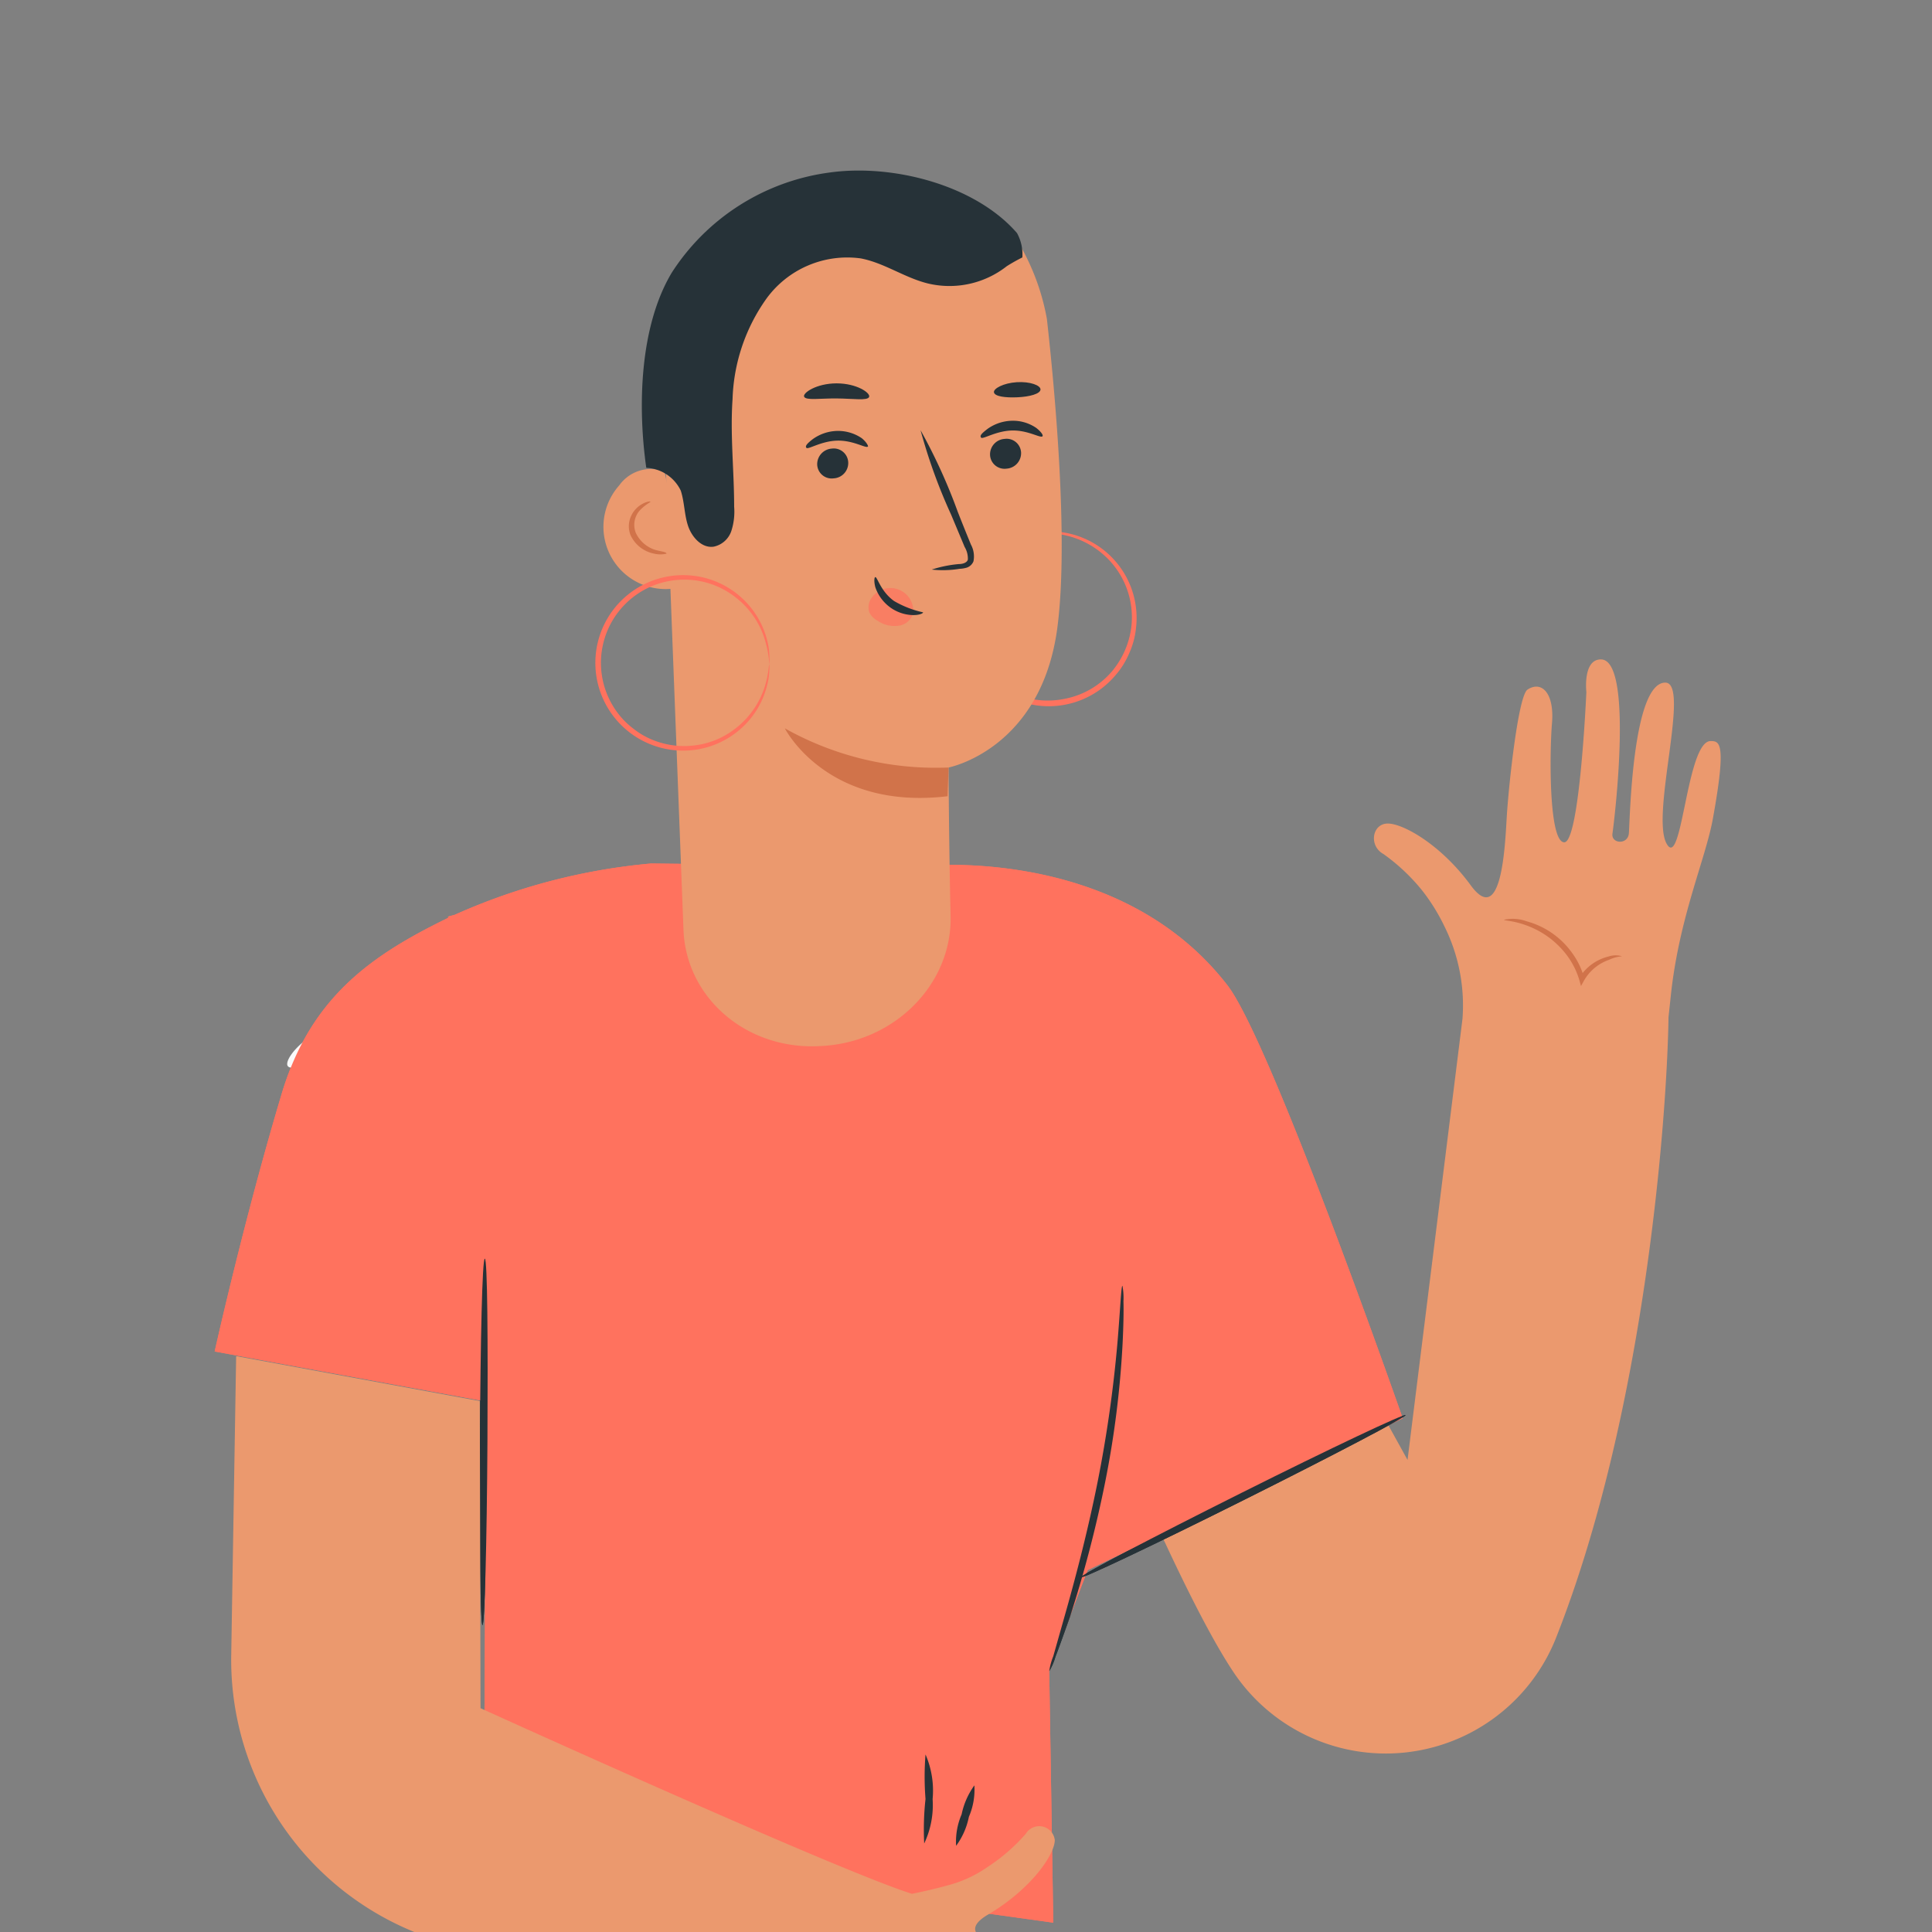<svg id="Component_Character_Female_D" data-name="Component/Character/Female/D" xmlns="http://www.w3.org/2000/svg" xmlns:xlink="http://www.w3.org/1999/xlink" width="180" height="180" viewBox="0 0 180 180">
  <rect x="0" y="0" width="180" height="180" fill="#808080" stroke="none"/>
  <defs>
    <clipPath id="clip-path">
      <rect id="Rectangle_9964" data-name="Rectangle 9964" width="180" height="180" transform="translate(17573 -19022)" fill="#fff" stroke="#707070" stroke-width="1"/>
    </clipPath>
  </defs>
  <g id="Component_Character_Female_D-2" data-name="Component/Character/Female/D" transform="translate(-17573 19022)" clip-path="url(#clip-path)">
    <g id="character-3--inject-833" transform="translate(17593 -19009.621)">
      <path id="Path_107630" data-name="Path 107630" d="M274.582,150.3c0,.059-.69.178-1.8.761a8,8,0,0,0-3.568,3.794,7.744,7.744,0,0,0,.595,7.41,7.137,7.137,0,0,0,1.463,1.665,7.374,7.374,0,0,0,1.963,1.189,7.815,7.815,0,0,0,4.758.44,7.684,7.684,0,0,0,4.234-2.474,7.97,7.97,0,0,0,1.844-4.1,7.755,7.755,0,0,0-2.688-6.923,7.981,7.981,0,0,0-4.817-1.891c-1.189,0-1.939.155-1.951.1a2.537,2.537,0,0,1,.488-.131,6.21,6.21,0,0,1,1.463-.155,8.065,8.065,0,0,1,7.946,9.064,7.516,7.516,0,0,1-.618,2.272,7.625,7.625,0,0,1-1.3,2.082,8.135,8.135,0,0,1-13.084-.928,8.041,8.041,0,0,1-.523-7.791,7.91,7.91,0,0,1,3.747-3.818,6.446,6.446,0,0,1,1.38-.5Z" transform="translate(-198.68 -112.855)" fill="#ff725e"/>
      <path id="Path_107343" data-name="Path 107343" d="M510.636,224.139l8.349,15.118,5.12-41.1a16.564,16.564,0,0,0-1.7-8.647,17.971,17.971,0,0,0-2.081-3.337,18.173,18.173,0,0,0-3.58-3.364c-1.351-.743-1.081-2.7.257-2.837s5,1.824,7.877,5.755,3.188-3.634,3.351-6.39,1.054-11.254,1.932-11.849c1.351-.878,2.513.378,2.283,3.121s-.311,11.052,1.135,11.106,2.067-14,2.067-14-.351-3.04,1.351-3.04c3.04,0,1.284,14.861,1.081,16.213-.149.973,1.432,1.081,1.527,0s.3-14.037,3.391-14.051c2.364,0-1.351,12.227.108,14.97s1.864-9.592,4.134-9.525c.838,0,1.473.176.2,7.2-.675,3.783-3.161,9.214-3.932,16.591L543.3,198c-.135,9.187-2.162,36.87-10.525,57.946a17.064,17.064,0,0,1-30.034,3.04c-5.148-7.741-13.267-27.994-13.267-27.994Z" transform="translate(-407.848 -115.618)" fill="#eb996e"/>
      <path id="Path_107344" data-name="Path 107344" d="M507.264,186.057a3.288,3.288,0,0,0-1.2.324,4.3,4.3,0,0,0-2.337,1.932l-.284.513-.162-.581A7.42,7.42,0,0,0,502.157,186a8.228,8.228,0,0,0-3.878-2.851c-1.189-.432-2.013-.405-2-.5a3.8,3.8,0,0,1,2.108.149,7.647,7.647,0,0,1,4.188,2.891,7.08,7.08,0,0,1,1.175,2.432l-.459-.068a4.418,4.418,0,0,1,2.7-1.973,2.094,2.094,0,0,1,1.27-.027Z" transform="translate(-376.145 -109.339)" fill="#d1734a"/>
      <path id="Path_107346" data-name="Path 107346" d="M536.475,270.053l.216-41.18L511.4,224.213s2.7-12.159,6.2-23.859c2.7-9.2,8.511-13.105,15.55-16.537v-.122l.608-.162a57.19,57.19,0,0,1,18.307-4.783l24.535.284s18.753-2.337,29.128,11.025c4.053,5.147,16.361,40.383,16.361,40.383l-29.453,14.186,2.8-19.536s-.554,14.159-2.364,18.644c-1,2.5-3.918,10.268-3.918,10.268l.378,23.427Z" transform="translate(-511.4 -110.679)" fill="#ff725e"/>
      <path id="Path_107347" data-name="Path 107347" d="M530.653,243.781a5.825,5.825,0,0,0,.581-1.351c.338-.865.784-2.135,1.351-3.715a112.146,112.146,0,0,0,3.283-12.565,89.39,89.39,0,0,0,1.621-12.889c.081-1.662.108-3.013.081-3.945a6.145,6.145,0,0,0-.095-1.446c-.122,0-.189,2.054-.473,5.4a119.614,119.614,0,0,1-1.824,12.794c-.986,4.945-2.175,9.363-3.08,12.551l-1.067,3.769A5.975,5.975,0,0,0,530.653,243.781Z" transform="translate(-452.9 -100.456)" fill="#263238"/>
      <path id="Path_107348" data-name="Path 107348" d="M540.943,247.954a6.757,6.757,0,0,0,1.189-2.7,6.377,6.377,0,0,0,.513-2.932,7.06,7.06,0,0,0-1.189,2.7A6.416,6.416,0,0,0,540.943,247.954Z" transform="translate(-471.864 -88.363)" fill="#263238"/>
      <path id="Path_107349" data-name="Path 107349" d="M543.826,248.485a8.377,8.377,0,0,0,.784-4.134,8.473,8.473,0,0,0-.662-4.161,26.168,26.168,0,0,0,0,4.148A25.878,25.878,0,0,0,543.826,248.485Z" transform="translate(-477.72 -89.111)" fill="#263238"/>
      <path id="Path_107350" data-name="Path 107350" d="M511.21,231.937c.081.162,6.931-3.08,15.307-7.269s15.078-7.7,15-7.877-6.944,3.067-15.307,7.255S511.116,231.748,511.21,231.937Z" transform="translate(-430.567 -97.327)" fill="#263238"/>
      <path id="Path_107351" data-name="Path 107351" d="M519.5,194.147c.324.405,1.608-.216,3.85-.676a19.779,19.779,0,0,1,9.457.473c3.864,1.067,8.106,3.607,13.065,6.755a74.629,74.629,0,0,0,8.376,4.81,28.834,28.834,0,0,0,10.808,2.891,30.805,30.805,0,0,0,10.984-1.594,85.965,85.965,0,0,0,8.93-3.553c2.7-1.216,5.175-2.364,7.471-3.2a40.883,40.883,0,0,1,6.553-1.81,22.318,22.318,0,0,1,9.565.095c2.243.554,3.54,1.162,3.878.757s-.446-1.729-2.7-3.256a19.2,19.2,0,0,0-11.187-2.553,36.9,36.9,0,0,0-7.755,1.2,82.963,82.963,0,0,0-8.228,2.7c-5.5,2.067-11.335,4.445-17.077,4.121s-11.119-3.4-16.213-6.242-10.417-5.485-15.4-6.12a17.955,17.955,0,0,0-11.43,1.851C519.878,192.377,519.2,193.823,519.5,194.147Z" transform="translate(-512.677 -107.188)" fill="#fafafa"/>
      <path id="Path_107352" data-name="Path 107352" d="M532.214,222.693c.324.378,1.216.216,2.7,0a34.682,34.682,0,0,1,5.9-.54,12.161,12.161,0,0,1,3.567.486l.365.135.5.2,1.04.459c.7.324,1.351.689,2.189,1.081,1.513.8,3.161,1.729,5.053,2.7a37.245,37.245,0,0,0,6.255,2.351,36.045,36.045,0,0,0,12.767,1,32.844,32.844,0,0,0,10.038-2.594c5.4-2.445,7.809-5.323,7.3-6.066s-3.742.351-8.809,1.351a44.085,44.085,0,0,1-19.482-.513,40.438,40.438,0,0,1-5.229-1.824c-1.7-.73-3.445-1.554-5.215-2.27-.892-.351-1.8-.689-2.7-.973-.459-.149-.919-.27-1.351-.392l-.689-.176-.811-.149a14.862,14.862,0,0,0-5.4.27,15.781,15.781,0,0,0-6.539,3.026C532.308,221.342,531.916,222.341,532.214,222.693Z" transform="translate(-507.26 -97.31)" fill="#fafafa"/>
      <path id="Path_107353" data-name="Path 107353" d="M574.763,240.141c.2,0,.405-7.633.459-17.064s0-17.077-.243-17.077-.405,7.633-.459,17.064S574.574,240.141,574.763,240.141Z" transform="translate(-549.809 -101.113)" fill="#263238"/>
      <path id="Path_107354" data-name="Path 107354" d="M536.475,270.053l.216-41.18L511.4,224.213s2.7-12.159,6.2-23.859c2.7-9.2,8.511-13.105,15.55-16.537v-.122l.608-.162a57.19,57.19,0,0,1,18.307-4.783l24.535.284s18.753-2.337,29.128,11.025c4.053,5.147,16.361,40.383,16.361,40.383l-29.453,14.186,2.8-19.536s-.554,14.159-2.364,18.644c-1,2.5-3.918,10.268-3.918,10.268l.378,23.427Z" transform="translate(-511.4 -110.679)" fill="#ff725e"/>
      <path id="Path_107355" data-name="Path 107355" d="M530.653,243.781a5.825,5.825,0,0,0,.581-1.351c.338-.865.784-2.135,1.351-3.715a112.146,112.146,0,0,0,3.283-12.565,89.39,89.39,0,0,0,1.621-12.889c.081-1.662.108-3.013.081-3.945a6.145,6.145,0,0,0-.095-1.446c-.122,0-.189,2.054-.473,5.4a119.614,119.614,0,0,1-1.824,12.794c-.986,4.945-2.175,9.363-3.08,12.551l-1.067,3.769A5.975,5.975,0,0,0,530.653,243.781Z" transform="translate(-452.9 -100.456)" fill="#263238"/>
      <path id="Path_107356" data-name="Path 107356" d="M540.943,247.954a6.757,6.757,0,0,0,1.189-2.7,6.377,6.377,0,0,0,.513-2.932,7.06,7.06,0,0,0-1.189,2.7A6.416,6.416,0,0,0,540.943,247.954Z" transform="translate(-471.864 -88.363)" fill="#263238"/>
      <path id="Path_107357" data-name="Path 107357" d="M543.826,248.485a8.377,8.377,0,0,0,.784-4.134,8.473,8.473,0,0,0-.662-4.161,26.168,26.168,0,0,0,0,4.148A25.878,25.878,0,0,0,543.826,248.485Z" transform="translate(-477.72 -89.111)" fill="#263238"/>
      <path id="Path_107358" data-name="Path 107358" d="M511.21,231.937c.081.162,6.931-3.08,15.307-7.269s15.078-7.7,15-7.877-6.944,3.067-15.307,7.255S511.116,231.748,511.21,231.937Z" transform="translate(-430.567 -97.327)" fill="#263238"/>
      <path id="Path_107361" data-name="Path 107361" d="M574.763,240.141c.2,0,.405-7.633.459-17.064s0-17.077-.243-17.077-.405,7.633-.459,17.064S574.574,240.141,574.763,240.141Z" transform="translate(-549.809 -101.113)" fill="#263238"/>
      <path id="Path_107362" data-name="Path 107362" d="M561.9,198.918c-.162-6.755-.189-13.821-.189-13.821s8.62-1.662,10.133-13.011c1.081-8.214-.257-22.387-.973-28.777a21.419,21.419,0,0,0-3.2-8.006c-14.536-6.959-24.117.089-32.751,10.276h0l2.094,54.663c.257,6.35,5.9,11.187,12.7,10.808h0C556.6,210.78,562.048,205.335,561.9,198.918Z" transform="translate(-493.334 -125.969)" fill="#eb996e"/>
      <path id="Path_107363" data-name="Path 107363" d="M540.612,150.744a1.445,1.445,0,0,1-1.351,1.5,1.351,1.351,0,0,1-1.54-1.27,1.446,1.446,0,0,1,1.351-1.5,1.351,1.351,0,0,1,1.54,1.27Z" transform="translate(-465.48 -120.961)" fill="#263238"/>
      <path id="Path_107364" data-name="Path 107364" d="M542,149.666c-.176.2-1.351-.581-2.851-.54s-2.7.851-2.864.662.095-.419.581-.8a4.053,4.053,0,0,1,2.283-.77,3.823,3.823,0,0,1,2.283.676C541.914,149.274,542.09,149.585,542,149.666Z" transform="translate(-464.877 -121.396)" fill="#263238"/>
      <path id="Path_107365" data-name="Path 107365" d="M552.531,151.413a1.432,1.432,0,0,1-1.351,1.5,1.351,1.351,0,0,1-1.54-1.27,1.459,1.459,0,0,1,1.351-1.5,1.351,1.351,0,0,1,1.54,1.27Z" transform="translate(-493.504 -120.726)" fill="#263238"/>
      <path id="Path_107366" data-name="Path 107366" d="M554.039,150.379c-.176.189-1.351-.594-2.851-.554s-2.7.851-2.864.676.095-.432.581-.811a4.053,4.053,0,0,1,2.283-.77,3.918,3.918,0,0,1,2.283.675C553.958,149.988,554.12,150.379,554.039,150.379Z" transform="translate(-493.188 -121.151)" fill="#263238"/>
      <path id="Path_107367" data-name="Path 107367" d="M542.008,161.854a11.5,11.5,0,0,1,2.526-.513c.405,0,.77-.149.838-.419a2.108,2.108,0,0,0-.3-1.175l-1.256-3a50.837,50.837,0,0,1-2.851-7.877,52.263,52.263,0,0,1,3.472,7.62c.419,1.067.824,2.067,1.216,3.026a2.324,2.324,0,0,1,.243,1.567,1.013,1.013,0,0,1-.635.594,2.77,2.77,0,0,1-.675.108A9.378,9.378,0,0,1,542.008,161.854Z" transform="translate(-475.199 -121.168)" fill="#263238"/>
      <path id="Path_107368" data-name="Path 107368" d="M557.973,173.078a28.763,28.763,0,0,1-15.253-3.648s3.878,7.674,15.159,6.323Z" transform="translate(-489.597 -113.95)" fill="#d1734a"/>
      <path id="Path_107370" data-name="Path 107370" d="M549.281,162.113a2.135,2.135,0,0,0-3.864-1.459,1.513,1.513,0,0,0-.23,1.351,1.77,1.77,0,0,0,.757.784,2.783,2.783,0,0,0,2.148.446,1.621,1.621,0,0,0,1.243-1.635" transform="translate(-484.201 -117.347)" fill="#ff725e" opacity="0.7"/>
      <path id="Path_107371" data-name="Path 107371" d="M544.572,159c-.095,0-.149.378,0,.946a3.864,3.864,0,0,0,1.351,1.851,3.756,3.756,0,0,0,2.175.743c.594,0,.932-.162.919-.257a9.28,9.28,0,0,1-2.7-1.054C545.085,160.351,544.761,159,544.572,159Z" transform="translate(-483.018 -117.612)" fill="#263238"/>
      <path id="Path_107372" data-name="Path 107372" d="M546.724,146.883c.162.365,1.473.149,3.026.162s2.864.23,3.026-.135-1.135-1.27-3.026-1.27S546.561,146.545,546.724,146.883Z" transform="translate(-491.804 -122.302)" fill="#263238"/>
      <path id="Path_107373" data-name="Path 107373" d="M535.643,147.249c.068.378,1.054.513,2.2.459s2.108-.324,2.135-.716-.973-.77-2.216-.689S535.576,146.9,535.643,147.249Z" transform="translate(-463.038 -123.073)" fill="#263238"/>
      <path id="Path_107374" data-name="Path 107374" d="M612.8,284.325c.243-2.986-12.159-4.634-13.173-4.85s-.757-1.729.176-1.486c1.351.365,15.4,3.742,15.672.811.162-1.621-2.783-1.635-2.783-1.635s-13.4-2.189-13.213-3.567,8.106-.365,10.727.162,3.918-.5,3.188-1.851c-.486-.919-8.552-2.7-11.173-3.215s-9.89-1.554-5.836-3.945,6.228-5.634,6.215-6.944a1.459,1.459,0,0,0-2.7-.581,16.94,16.94,0,0,1-3.54,3.08,11.579,11.579,0,0,1-3.5,1.662c-1.351.378-2.554.648-3.567.851-7-2.2-40.194-17.293-40.194-17.293l-.068-28.615-22.7-4.188-.459,27.858a27.372,27.372,0,0,0,18.4,26.3l42.166,14.645v-.068a136.839,136.839,0,0,0,13.835,5.7c6.62,2.013,6.755,1.419,6.917.608.27-2.175-11.511-3.972-8.755-5.053S612.592,286.622,612.8,284.325Z" transform="translate(-524.329 -98.754)" fill="#eb996e"/>
      <path id="Path_107626" data-name="Path 107626" d="M80.426,176.78a3.623,3.623,0,0,0-4.217,1.3,5.8,5.8,0,0,0,6.448,9.26" transform="translate(-38.516 -145.238)" fill="#eb996e"/>
      <path id="Path_107627" data-name="Path 107627" d="M79.879,183.5a2.454,2.454,0,0,1-1.159,0,3.057,3.057,0,0,1-2.2-1.739,2.246,2.246,0,0,1,0-1.623,2.434,2.434,0,0,1,.782-1.058c.594-.449,1.072-.464,1.087-.42s-.391.217-.869.681a2.014,2.014,0,0,0-.493,2.246,2.985,2.985,0,0,0,1.855,1.579C79.444,183.317,79.879,183.346,79.879,183.5Z" transform="translate(-37.781 -144.299)" fill="#d1734a"/>
      <path id="Path_107631" data-name="Path 107631" d="M255.781,161.737a8.682,8.682,0,0,0-.309-1.927,7.874,7.874,0,0,0-2.831-4.33,7.732,7.732,0,0,0-3.247-1.5,7.9,7.9,0,0,0-4.08.274,7.758,7.758,0,0,0-3.818,11.776A7.375,7.375,0,0,0,243.1,167.7a7.292,7.292,0,0,0,1.927,1.106,7.827,7.827,0,0,0,4.068.428,7.612,7.612,0,0,0,3.307-1.368,7.981,7.981,0,0,0,3-4.211c.345-1.189.321-1.927.381-1.915a3.267,3.267,0,0,1,0,.511,6.307,6.307,0,0,1-.214,1.451,7.922,7.922,0,0,1-2.974,4.449,8.089,8.089,0,0,1-3.438,1.487,8.175,8.175,0,1,1,.309-16.046,8.077,8.077,0,0,1,6.185,6.173,6.949,6.949,0,0,1,.143,1.463A2.45,2.45,0,0,1,255.781,161.737Z" transform="translate(-204.107 -112.205)" fill="#ff725e"/>
    </g>
    <path id="Path_107625" data-name="Path 107625" d="M132.675,280.192a3.74,3.74,0,0,1,3.17,2.113c.349,1.057.328,2.219.676,3.275s1.278,2.113,2.388,1.955a2.208,2.208,0,0,0,1.648-1.458,5.843,5.843,0,0,0,.264-2.272c0-3.339-.38-6.688-.148-10.027a17.031,17.031,0,0,1,3.17-9.372,9.308,9.308,0,0,1,8.769-3.73c2.177.412,4.068,1.786,6.213,2.324a8.643,8.643,0,0,0,7.4-1.6,16.387,16.387,0,0,1,1.447-.814,4.1,4.1,0,0,0-.5-2.272c-3.888-4.48-11.559-6.456-17.433-5.642a20.73,20.73,0,0,0-14.728,9.329c-3.043,5.082-3.17,12.615-2.377,18.183" transform="translate(17500.578 -19258.602)" fill="#263238"/>
  </g>
</svg>
